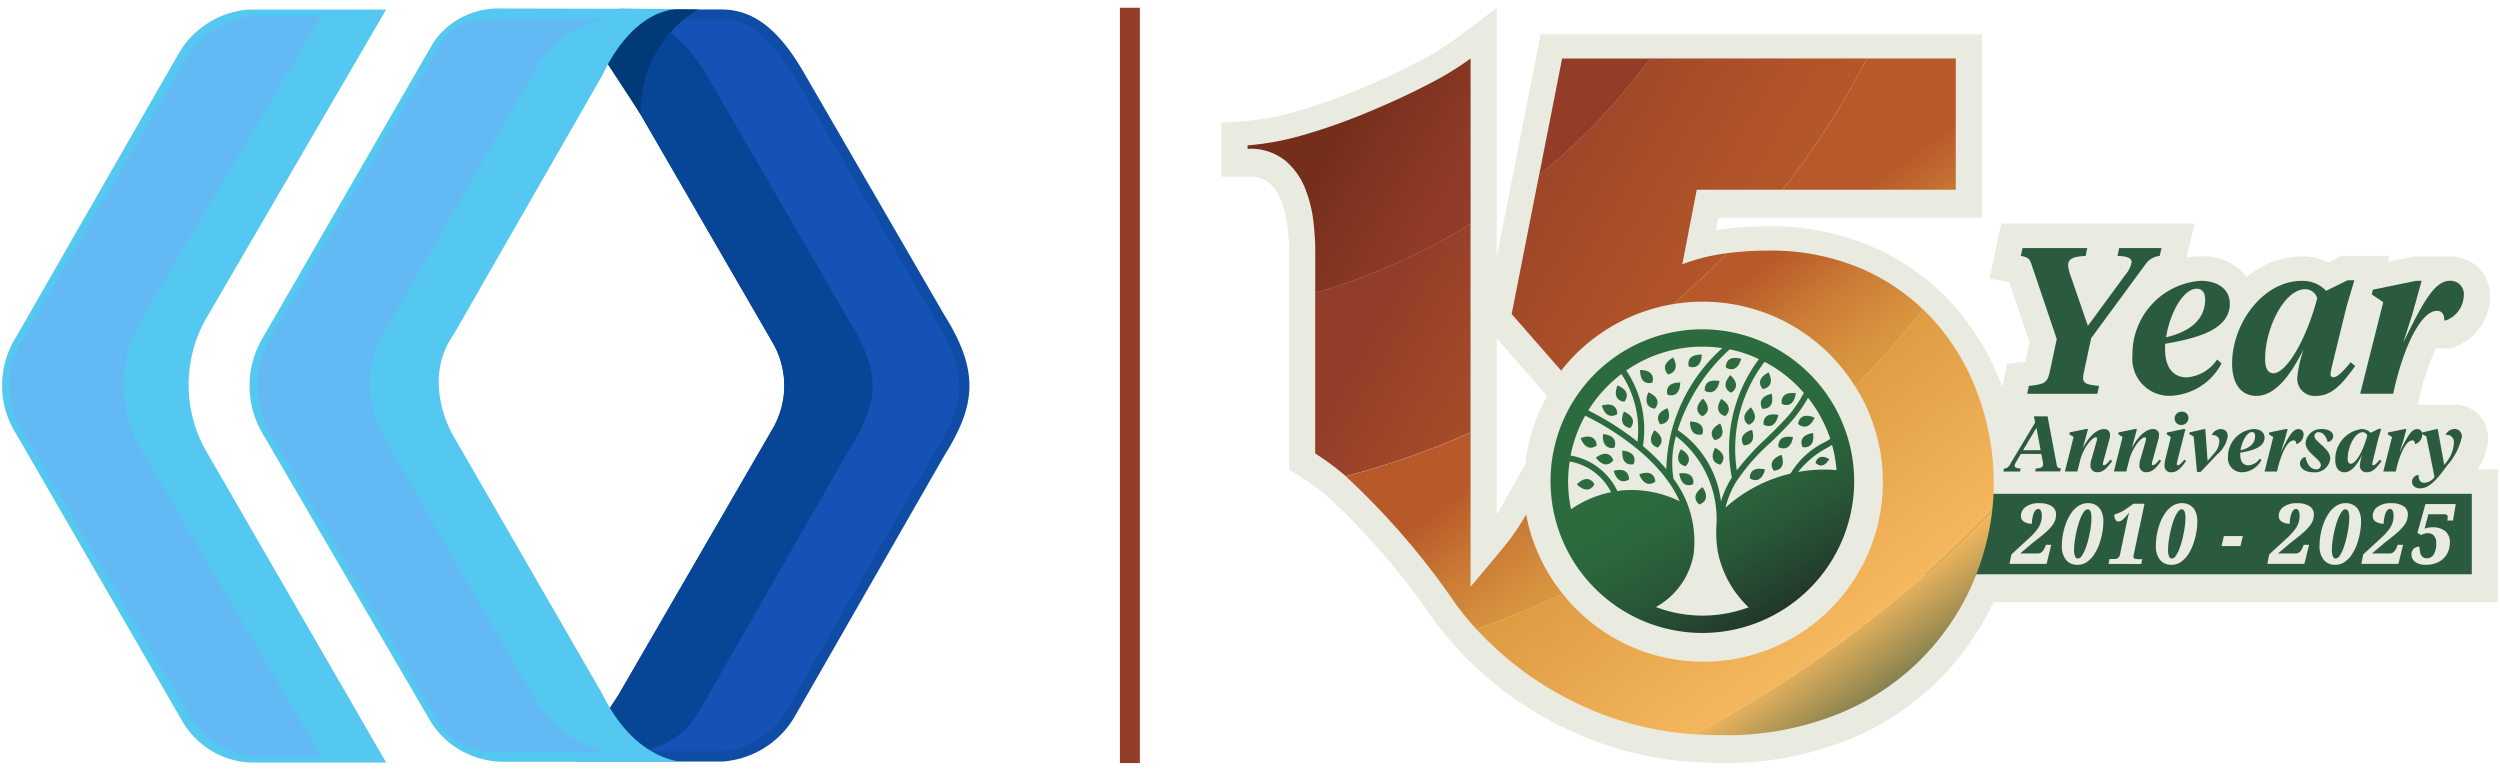 <svg xmlns="http://www.w3.org/2000/svg" xmlns:xlink="http://www.w3.org/1999/xlink" viewBox="0 0 120 37"><defs><linearGradient id="linear-gradient" x1="88.401" y1="29.756" x2="92.651" y2="35.65" gradientUnits="userSpaceOnUse"><stop offset="0" stop-color="#f6b95f"/><stop offset="0.431" stop-color="#9d8d52"/><stop offset="0.906" stop-color="#365b42"/></linearGradient><linearGradient id="linear-gradient-2" x1="81.312" y1="22.049" x2="88.355" y2="31.426" gradientUnits="userSpaceOnUse"><stop offset="0" stop-color="#dc9a41"/><stop offset="1" stop-color="#f7b95f"/></linearGradient><linearGradient id="linear-gradient-3" x1="85.735" y1="21.493" x2="81.067" y2="15.271" gradientUnits="userSpaceOnUse"><stop offset="0" stop-color="#dc9a41"/><stop offset="0.226" stop-color="#d7923e"/><stop offset="0.576" stop-color="#cb7c36"/><stop offset="1" stop-color="#b75929"/></linearGradient><linearGradient id="linear-gradient-4" x1="84.853" y1="17.306" x2="69.826" y2="8.63" gradientUnits="userSpaceOnUse"><stop offset="0" stop-color="#b75929"/><stop offset="0.318" stop-color="#b15429"/><stop offset="0.758" stop-color="#9f4729"/><stop offset="1" stop-color="#923d29"/></linearGradient><linearGradient id="linear-gradient-5" x1="72.335" y1="9.107" x2="65.198" y2="4.987" gradientUnits="userSpaceOnUse"><stop offset="0" stop-color="#933d29"/><stop offset="0.365" stop-color="#8d3a26"/><stop offset="0.868" stop-color="#7b311e"/><stop offset="1" stop-color="#752e1b"/></linearGradient><linearGradient id="linear-gradient-6" x1="78.069" y1="16.785" x2="85.354" y2="29.404" gradientUnits="userSpaceOnUse"><stop offset="0" stop-color="#2c6b3e"/><stop offset="0.418" stop-color="#2c6b3e"/><stop offset="0.568" stop-color="#2b663c"/><stop offset="0.743" stop-color="#285837"/><stop offset="0.931" stop-color="#24412e"/><stop offset="1" stop-color="#22362a"/></linearGradient></defs><g id="Layer_2" data-name="Layer 2"><rect x="53.756" y="0.372" width="0.958" height="36.255" fill="#933d29"/><path d="M118.909,22.531a2.728,2.728,0,0,0,.517-1.47,1.588,1.588,0,0,0-1.362-1.621l0-.017h-2l.038-.178a10.286,10.286,0,0,1,.835-2.527h.727l.234-.1a2.578,2.578,0,0,0,1.62-2.339,1.876,1.876,0,0,0-1.631-1.952l0-.018h-2.025l-1.259.258.086-.289h-2.3l-.63.313a2.924,2.924,0,0,0-1.279-.282,4.059,4.059,0,0,0-2.635.995,2.625,2.625,0,0,0-2.228-.995,3.952,3.952,0,0,0-.665.055l.385-1.63H96.059L95.5,13.373l.941.169.979,2.887-.2.933-.878.1-.236,1.119a12.146,12.146,0,0,0-2.232-3.805c-.206-.241-.433-.48-.693-.73a11.29,11.29,0,0,0-3.147-2.129,12.349,12.349,0,0,0-5.207-1.055A15.5,15.5,0,0,0,82.726,11c-.123.017-.246.035-.367.054l.119-.607H95.13v-8.8H73.952l-2.11,10.7V.379l-2.006,1.51a13.833,13.833,0,0,1-1.789,1.086c-.8.421-1.711.846-2.7,1.264A27.783,27.783,0,0,1,62.4,5.3a12.774,12.774,0,0,1-2.614.509L58.63,5.9V8.479h1.253a1.5,1.5,0,0,1,1.016.282,2.17,2.17,0,0,1,.613.91l0,.01a5,5,0,0,1,.3,1.275v.013c.056.584.068.868.068,1v10.57l.587.368a11.359,11.359,0,0,1,1.321.983A35.141,35.141,0,0,1,68.854,29.8l.015.02a15.221,15.221,0,0,0,1.079,1.308A17.146,17.146,0,0,0,76.9,35.69a16.319,16.319,0,0,0,4.37.885c.457.031.885.046,1.309.046a15.737,15.737,0,0,0,6.306-1.182A13.2,13.2,0,0,0,93.4,32.29,13.451,13.451,0,0,0,95.69,28.9H119.9V22.531Zm-45.691-.25-1.056,1.875c-.1.178-.207.355-.321.529V16.238l2.421,2.767A8.452,8.452,0,0,0,73.218,22.281Z" fill="#e9eae0"/><path d="M100.026,17.866c-.12.548.06.588.727.658l-.079.379H97.305l.08-.379c.727-.08.877-.129,1-.658l.339-1.594L97.5,12.655c-.09-.269-.219-.319-.5-.369l.079-.379h3.109l-.079.379c-.628.03-.838.149-.838.448a1.668,1.668,0,0,0,.12.509l.827,2.4L102,13.213a1.418,1.418,0,0,0,.319-.618c0-.189-.17-.3-.678-.309l.08-.379h2.033l-.09.379a.929.929,0,0,0-.658.369l-2.63,3.577Z" fill="#2b5b3f"/><path d="M103.932,16.5a2.082,2.082,0,0,0-.01.249c0,.887.389,1.365,1.047,1.365a1.934,1.934,0,0,0,1.454-.857l.21.19A2.906,2.906,0,0,1,104.171,19a1.776,1.776,0,0,1-1.813-1.953,3.523,3.523,0,0,1,3.258-3.567c.967,0,1.415.5,1.415,1.1C107.031,15.754,105.646,16.212,103.932,16.5Zm.04-.309c1.256-.3,1.874-.926,1.874-1.823,0-.3-.12-.509-.4-.509C104.769,13.86,104.142,15.086,103.972,16.192Z" fill="#2b5b3f"/><path d="M110.579,16.75c-.648,1.306-1.386,2.252-2.272,2.252-.738,0-1.166-.588-1.166-1.554,0-1.933,1.495-3.966,3.338-3.966a1.551,1.551,0,0,1,1.176.478l1.026-.508h.329l-.379,1.275-.687,2.81a3.12,3.12,0,0,0-.08.419c0,.1.05.15.14.15.179,0,.428-.23.827-.718l.219.179c-.678.947-1.166,1.435-1.874,1.435a.825.825,0,0,1-.906-.876A5.835,5.835,0,0,1,110.579,16.75Zm.647-2.431a.6.6,0,0,0-.568-.439c-1.016,0-1.933,1.884-1.933,3.349,0,.4.11.687.4.687C109.7,17.916,110.648,16.481,111.226,14.319Z" fill="#2b5b3f"/><path d="M115.8,15.056l-.448,1.4c1.016-2.1,1.545-2.979,2.252-2.979a.64.64,0,0,1,.658.717,1.321,1.321,0,0,1-.857,1.186h-.08c0-.249-.07-.458-.359-.458-.727,0-1.594,1.644-2.092,3.976h-1.585l1.106-4.395-.548-.369.05-.229,2.093-.428h.249Z" fill="#2b5b3f"/><path d="M97.983,21.79H97l-.228.385a.414.414,0,0,0-.068.18c0,.09.09.123.288.135l-.033.142h-.794l.03-.142a.287.287,0,0,0,.247-.139l1.243-2.066-.056-.3h.655l.445,2.362c.019.1.09.124.191.139l-.03.142h-1.2l.03-.142c.2-.008.348-.034.348-.2a.478.478,0,0,0-.011-.113Zm-.876-.18h.842l-.2-1.078Z" fill="#2b5b3f"/><path d="M99.974,21.516c.269-.535.662-.92,1.018-.92a.266.266,0,0,1,.288.3.7.7,0,0,1-.03.194l-.28,1.026a.746.746,0,0,0-.03.157c0,.038.018.056.052.056.067,0,.165-.086.31-.269l.083.067c-.255.356-.438.539-.7.539a.312.312,0,0,1-.344-.322,1.043,1.043,0,0,1,.052-.31l.243-.846a.651.651,0,0,0,.023-.124c0-.045-.015-.071-.064-.071-.176,0-.6.505-.752,1.119l-.131.517h-.595l.415-1.651-.206-.138.019-.086.786-.161h.094Z" fill="#2b5b3f"/><path d="M102.324,21.516c.27-.535.663-.92,1.019-.92a.267.267,0,0,1,.288.3.74.74,0,0,1-.03.194l-.281,1.026a.746.746,0,0,0-.03.157c0,.038.019.056.053.056.067,0,.164-.086.31-.269l.083.067c-.255.356-.438.539-.7.539a.313.313,0,0,1-.345-.322,1.016,1.016,0,0,1,.053-.31l.243-.846a.639.639,0,0,0,.022-.124c0-.045-.015-.071-.063-.071-.176,0-.6.505-.752,1.119l-.132.517h-.595l.416-1.651-.206-.138.018-.086.787-.161h.093Z" fill="#2b5b3f"/><path d="M104.2,20.981l-.2-.138.018-.086.783-.161h.1l-.386,1.523a.819.819,0,0,0-.03.157c0,.038.019.056.053.056.067,0,.164-.086.311-.269l.082.067c-.255.356-.438.539-.7.539a.3.3,0,0,1-.333-.322,1.283,1.283,0,0,1,.041-.31Zm.18-.883a.332.332,0,0,1,.344-.337.3.3,0,0,1,.322.3.336.336,0,0,1-.349.337A.3.3,0,0,1,104.384,20.1Z" fill="#2b5b3f"/><path d="M105.076,20.828l.026-.075.7-.157h.053l.108,1.531.3-.352a.905.905,0,0,0,.266-.584c0-.21-.139-.315-.352-.307l.007-.045a.493.493,0,0,1,.412-.243.319.319,0,0,1,.333.359,1.427,1.427,0,0,1-.5.853l-.8.846h-.172l-.161-1.7Z" fill="#2b5b3f"/><path d="M107.531,21.73c0,.03,0,.063,0,.093,0,.333.145.513.392.513a.726.726,0,0,0,.547-.322l.079.072a1.091,1.091,0,0,1-.925.583.667.667,0,0,1-.681-.733,1.323,1.323,0,0,1,1.224-1.34c.363,0,.531.187.531.411C108.7,21.449,108.175,21.621,107.531,21.73Zm.015-.116c.472-.113.7-.348.7-.685,0-.112-.045-.191-.15-.191C107.846,20.738,107.61,21.2,107.546,21.614Z" fill="#2b5b3f"/><path d="M109.646,21.187l-.168.528c.382-.79.58-1.119.846-1.119a.24.24,0,0,1,.247.269.5.5,0,0,1-.322.446h-.03c0-.094-.027-.173-.135-.173-.273,0-.6.618-.786,1.494H108.7l.415-1.651-.206-.138.019-.086.786-.161h.094Z" fill="#2b5b3f"/><path d="M111.4,22.318c0-.278-.73-.584-.73-1.052a.732.732,0,0,1,.786-.67c.3,0,.539.119.539.355a.3.3,0,0,1-.24.259h-.03c-.063-.248-.213-.465-.426-.465a.187.187,0,0,0-.206.2c0,.243.76.6.76,1.048a.734.734,0,0,1-.794.677c-.389,0-.662-.172-.662-.43a.325.325,0,0,1,.243-.3h.026c.071.352.251.587.509.587A.2.2,0,0,0,111.4,22.318Z" fill="#2b5b3f"/><path d="M113.385,21.823c-.243.491-.52.846-.853.846-.277,0-.438-.221-.438-.583a1.452,1.452,0,0,1,1.254-1.49.578.578,0,0,1,.441.179l.386-.19h.124l-.143.479-.258,1.055a1.162,1.162,0,0,0-.03.157c0,.038.019.056.053.056.067,0,.161-.086.31-.269l.083.067c-.255.356-.438.539-.7.539a.31.31,0,0,1-.341-.329A2.245,2.245,0,0,1,113.385,21.823Zm.244-.913a.226.226,0,0,0-.214-.165c-.381,0-.726.708-.726,1.258,0,.15.041.258.15.258C113.056,22.261,113.412,21.722,113.629,20.91Z" fill="#2b5b3f"/><path d="M115.347,21.187l-.169.528c.382-.79.58-1.119.846-1.119a.24.24,0,0,1,.247.269.5.5,0,0,1-.322.446h-.03c0-.094-.026-.173-.134-.173-.274,0-.6.618-.787,1.494H114.4l.416-1.651-.206-.138.019-.086.786-.161h.093Z" fill="#2b5b3f"/><path d="M116.252,20.828l.026-.075.682-.157h.052l.311,1.725.056-.078a1.629,1.629,0,0,0,.408-1,.331.331,0,0,0-.378-.363l0-.045a.489.489,0,0,1,.4-.243.344.344,0,0,1,.359.385,3.059,3.059,0,0,1-.714,1.378c-.592.827-.925,1.085-1.292,1.085-.206,0-.385-.108-.385-.322a.337.337,0,0,1,.262-.314h.052c0,.232.086.37.281.37a.66.66,0,0,0,.486-.273l-.393-1.95Z" fill="#2b5b3f"/><rect x="91.423" y="23.703" width="27.223" height="3.862" fill="#2b5b3f"/><path d="M96.458,27.067l.089-.455.832-.764a3.159,3.159,0,0,0,.393-.418,1.184,1.184,0,0,0,.184-.34,1.082,1.082,0,0,0,.051-.332.56.56,0,0,0-.044-.237.139.139,0,0,0-.129-.092c-.086,0-.156.067-.211.2a1.469,1.469,0,0,0-.091.51.7.7,0,0,1-.376-.094.315.315,0,0,1-.151-.284.528.528,0,0,1,.228-.43,1.058,1.058,0,0,1,.661-.177,1.033,1.033,0,0,1,.587.143.449.449,0,0,1,.209.392.84.84,0,0,1-.052.3,1.027,1.027,0,0,1-.177.292,2.807,2.807,0,0,1-.346.34q-.22.189-.559.446l-.587.5h.817a.309.309,0,0,0,.259-.106.938.938,0,0,0,.131-.236l.028-.076h.257l-.225.917Z" fill="#e9eae0"/><path d="M99.708,27.111a.679.679,0,0,1-.539-.237,1.028,1.028,0,0,1-.2-.688,3.134,3.134,0,0,1,.2-1.072,2.251,2.251,0,0,1,.249-.484,1.252,1.252,0,0,1,.352-.348.83.83,0,0,1,.457-.131.75.75,0,0,1,.372.093.636.636,0,0,1,.263.287,1.111,1.111,0,0,1,.1.5,3.09,3.09,0,0,1-.048.518,3.579,3.579,0,0,1-.145.558,2.3,2.3,0,0,1-.246.5,1.278,1.278,0,0,1-.35.366A.774.774,0,0,1,99.708,27.111Zm.024-.3a.26.26,0,0,0,.2-.138,1.625,1.625,0,0,0,.179-.362,4.074,4.074,0,0,0,.145-.487q.063-.264.1-.517a3.547,3.547,0,0,0,.034-.45c0-.274-.06-.41-.181-.41-.064,0-.128.045-.191.134a1.654,1.654,0,0,0-.179.356,4.053,4.053,0,0,0-.147.483c-.042.174-.074.346-.1.517a3.162,3.162,0,0,0-.037.456.77.77,0,0,0,.049.314C99.636,26.775,99.679,26.809,99.732,26.809Z" fill="#e9eae0"/><path d="M101.208,27.067l.052-.234h.226a.27.27,0,0,0,.191-.062.336.336,0,0,0,.09-.187l.306-1.456c.018-.085.037-.171.056-.255s.043-.171.072-.259h-.012a2.457,2.457,0,0,1-.281.311.361.361,0,0,1-.233.107.159.159,0,0,1-.133-.085.424.424,0,0,1-.052-.249,2.643,2.643,0,0,0,.269-.1,1.846,1.846,0,0,0,.354-.211l.289-.209h.535l-.5,2.357a.963.963,0,0,0-.022.1.5.5,0,0,0-.011.083.091.091,0,0,0,.077.1.729.729,0,0,0,.189.02h.161l-.053.234Z" fill="#e9eae0"/><path d="M104.22,27.111a.679.679,0,0,1-.539-.237,1.028,1.028,0,0,1-.2-.688,3.211,3.211,0,0,1,.048-.525,3.1,3.1,0,0,1,.149-.547,2.209,2.209,0,0,1,.25-.484,1.226,1.226,0,0,1,.352-.348.824.824,0,0,1,.456-.131.75.75,0,0,1,.372.093.643.643,0,0,1,.264.287,1.126,1.126,0,0,1,.1.5,3.09,3.09,0,0,1-.048.518,3.471,3.471,0,0,1-.145.558,2.294,2.294,0,0,1-.245.5,1.306,1.306,0,0,1-.35.366A.779.779,0,0,1,104.22,27.111Zm.024-.3a.263.263,0,0,0,.2-.138,1.627,1.627,0,0,0,.178-.362,3.9,3.9,0,0,0,.145-.487q.063-.264.1-.517a3.547,3.547,0,0,0,.034-.45c0-.274-.06-.41-.181-.41-.064,0-.128.045-.191.134a1.654,1.654,0,0,0-.179.356,4.053,4.053,0,0,0-.147.483q-.061.261-.1.517a3.3,3.3,0,0,0-.036.456.79.79,0,0,0,.048.314C104.148,26.775,104.191,26.809,104.244,26.809Z" fill="#e9eae0"/><path d="M106.633,26.21l.113-.478h.909l-.113.478Z" fill="#e9eae0"/><path d="M108.833,27.067l.089-.455.832-.764a3.21,3.21,0,0,0,.392-.418,1.165,1.165,0,0,0,.185-.34,1.112,1.112,0,0,0,.05-.332.56.56,0,0,0-.044-.237.138.138,0,0,0-.129-.092c-.085,0-.156.067-.211.2a1.448,1.448,0,0,0-.09.51.692.692,0,0,1-.376-.094.313.313,0,0,1-.151-.284.527.527,0,0,1,.227-.43,1.058,1.058,0,0,1,.661-.177,1.036,1.036,0,0,1,.588.143.451.451,0,0,1,.209.392.84.84,0,0,1-.052.3,1.027,1.027,0,0,1-.177.292,2.957,2.957,0,0,1-.346.34q-.222.189-.559.446l-.587.5h.816a.313.313,0,0,0,.26-.106.935.935,0,0,0,.13-.236l.028-.076h.258l-.225.917Z" fill="#e9eae0"/><path d="M112.082,27.111a.676.676,0,0,1-.538-.237,1.022,1.022,0,0,1-.206-.688,3.2,3.2,0,0,1,.2-1.072,2.254,2.254,0,0,1,.25-.484,1.226,1.226,0,0,1,.352-.348.824.824,0,0,1,.456-.131.75.75,0,0,1,.372.093.638.638,0,0,1,.264.287,1.126,1.126,0,0,1,.1.5,3.09,3.09,0,0,1-.048.518,3.471,3.471,0,0,1-.145.558,2.294,2.294,0,0,1-.245.5,1.306,1.306,0,0,1-.35.366A.777.777,0,0,1,112.082,27.111Zm.025-.3a.263.263,0,0,0,.2-.138,1.67,1.67,0,0,0,.179-.362,4.078,4.078,0,0,0,.144-.487q.063-.264.1-.517a3.371,3.371,0,0,0,.034-.45c0-.274-.06-.41-.181-.41-.064,0-.128.045-.191.134a1.7,1.7,0,0,0-.179.356,3.879,3.879,0,0,0-.146.483q-.063.261-.1.517a3.3,3.3,0,0,0-.036.456.79.79,0,0,0,.048.314C112.01,26.775,112.053,26.809,112.107,26.809Z" fill="#e9eae0"/><path d="M113.345,27.067l.089-.455.832-.764a3.142,3.142,0,0,0,.392-.418,1.165,1.165,0,0,0,.185-.34,1.081,1.081,0,0,0,.05-.332.545.545,0,0,0-.044-.237.137.137,0,0,0-.128-.092c-.086,0-.157.067-.212.2a1.448,1.448,0,0,0-.09.51.7.7,0,0,1-.376-.094.313.313,0,0,1-.151-.284.53.53,0,0,1,.227-.43,1.062,1.062,0,0,1,.662-.177,1.035,1.035,0,0,1,.587.143.449.449,0,0,1,.209.392.84.84,0,0,1-.052.3,1.027,1.027,0,0,1-.177.292,2.88,2.88,0,0,1-.346.34q-.222.189-.559.446l-.587.5h.816a.311.311,0,0,0,.26-.106.9.9,0,0,0,.13-.236l.028-.076h.258l-.225.917Z" fill="#e9eae0"/><path d="M116.462,27.107a.822.822,0,0,1-.547-.145.445.445,0,0,1-.165-.346.388.388,0,0,1,.093-.261.361.361,0,0,1,.293-.109,1.287,1.287,0,0,0,.026.25.458.458,0,0,0,.1.215.3.3,0,0,0,.235.086.365.365,0,0,0,.324-.187,1.017,1.017,0,0,0,.119-.541.511.511,0,0,0-.109-.355.357.357,0,0,0-.278-.119.616.616,0,0,0-.2.028,1.084,1.084,0,0,0-.142.06l-.173-.108.382-1.38h1.456l-.133.792h-.27a1.137,1.137,0,0,0,.013-.116c0-.043,0-.071,0-.085a.088.088,0,0,0-.036-.072.242.242,0,0,0-.14-.028h-.748l-.181.687c.045-.013.1-.027.16-.042a1.054,1.054,0,0,1,.23-.022.91.91,0,0,1,.6.187.666.666,0,0,1,.223.541,1.1,1.1,0,0,1-.135.545.969.969,0,0,1-.388.384A1.256,1.256,0,0,1,116.462,27.107Z" fill="#e9eae0"/><path d="M81.352,35.243c.4.028.808.044,1.223.044a14.429,14.429,0,0,0,5.807-1.078A11.847,11.847,0,0,0,94.9,27.472a12.432,12.432,0,0,0,.726-2.961A57.289,57.289,0,0,1,81.352,35.243Z" fill="url(#linear-gradient)"/><path d="M95.625,24.511a11.25,11.25,0,0,0,.077-1.282A12.366,12.366,0,0,0,95,19.1a10.876,10.876,0,0,0-2.072-3.6c-.193-.225-.4-.438-.612-.644a48.268,48.268,0,0,1-3.267,3.688A8.62,8.62,0,0,1,75.005,28.5q-2.019.944-4.135,1.7a16.243,16.243,0,0,0,2.159,1.949,16,16,0,0,0,4.289,2.283,15.033,15.033,0,0,0,4.034.814A57.289,57.289,0,0,0,95.625,24.511Z" fill="url(#linear-gradient-2)"/><path d="M85.561,9.107a39.338,39.338,0,0,0,4.051-6.3h4.265v6.3ZM72.115,26.341Q71.038,27.637,69.88,29a13.69,13.69,0,0,0,.99,1.2q2.115-.756,4.135-1.7a8.579,8.579,0,0,1-1.751-3.807A11.116,11.116,0,0,1,72.115,26.341ZM84.831,12.029a14.334,14.334,0,0,0-1.936.126Q81.655,13.436,80.3,14.6a8.608,8.608,0,0,1,8.745,3.947,48.268,48.268,0,0,0,3.267-3.688,10.058,10.058,0,0,0-2.8-1.893A11.065,11.065,0,0,0,84.831,12.029ZM69.88,29c.392-.461.347-.349.707-.777l0-7.461a38.953,38.953,0,0,1-5.99,2.1A36.083,36.083,0,0,1,69.88,29Z" fill="url(#linear-gradient-3)"/><path d="M80.3,14.6a8.619,8.619,0,0,0-5.365,3.189l-2.375-2.715,1.313-6.661a30.677,30.677,0,0,0,5.329-5.607H89.612a39.338,39.338,0,0,1-4.051,6.3H81.444l-.694,3.579a9.38,9.38,0,0,1,2.145-.531Q81.655,13.436,80.3,14.6Zm-9.714-3.85a30.31,30.31,0,0,1-7.457,3.306v7.708a12.711,12.711,0,0,1,1.467,1.09,38.953,38.953,0,0,0,5.99-2.1V10.753Z" fill="url(#linear-gradient-4)"/><path d="M74.981,2.809h4.224a30.677,30.677,0,0,1-5.329,5.607Zm-4.392,0a15.016,15.016,0,0,1-1.962,1.2q-1.258.659-2.784,1.3a28.84,28.84,0,0,1-3.085,1.114,13.858,13.858,0,0,1-2.875.557v.164a2.66,2.66,0,0,1,1.852.6,3.411,3.411,0,0,1,.958,1.425,6.165,6.165,0,0,1,.366,1.6c.049.506.073.881.073,1.123v2.167a30.31,30.31,0,0,0,7.457-3.306V2.809Z" fill="url(#linear-gradient-5)"/><path d="M89,23.091a7.287,7.287,0,1,1-7.283-7.284A7.3,7.3,0,0,1,89,23.091Z" fill="url(#linear-gradient-6)"/><path d="M78.862,21.411a9.012,9.012,0,0,1,.951.912,1.653,1.653,0,0,1,.169.208,8.045,8.045,0,0,1,2.689-5.821,6.6,6.6,0,0,0-.944-.071,6.415,6.415,0,0,0-3.666,1.145A5.1,5.1,0,0,1,78.862,21.411Zm.7.071s-.6-.158-.147-.833C80.083,21.121,79.565,21.482,79.565,21.482Zm2.126-4.459c-.043.813-.626.569-.626.569S80.876,17,81.691,17.023Zm-1.648,1.924s-.205-.589.61-.586C80.632,19.175,80.043,18.947,80.043,18.947Zm.27-1.788c.383.719-.241.811-.241.811S79.6,17.559,80.313,17.159Zm-.266,2.435c.277.766-.354.767-.354.767S79.287,19.887,80.047,19.594Zm-.611.022s-.623-.032-.313-.786C79.869,19.157,79.436,19.616,79.436,19.616Zm-.711-1.859c.814.018.589.608.589.608S78.725,18.572,78.725,17.757Z" fill="#e9eae0"/><path d="M79.6,22.518a9.036,9.036,0,0,0-.977-.938,12.943,12.943,0,0,0-2.533-1.627,6.245,6.245,0,0,0-.7,1.914,3.049,3.049,0,0,1,2.246,1.706,1.7,1.7,0,0,1,.209-.033,5.266,5.266,0,0,1,2.78.521A6.188,6.188,0,0,0,79.6,22.518Zm-2.651-1.682c.81.086.536.655.536.655S76.879,21.648,76.947,20.836Zm-1.077.194c.764-.283.771.348.771.348S76.17,21.788,75.87,21.03Zm.731.936c.66-.479.836.127.836.127S77.094,22.614,76.6,21.966Zm1.59,1.049s-.506.366-.737-.415C78.24,22.386,78.191,23.015,78.191,23.015Zm.222-.735s-.6.161-.54-.651C78.684,21.71,78.413,22.28,78.413,22.28Zm.27.486c.765-.282.771.349.771.349S78.983,23.524,78.683,22.766Z" fill="#e9eae0"/><path d="M82.384,25.435h-.013a5.03,5.03,0,0,0-1.927-4.5,4.786,4.786,0,0,0-.117,2.044,5.028,5.028,0,0,1,.97,3.594,3.589,3.589,0,0,1-1.816,2.565,6.33,6.33,0,0,0,4.453.013,5.047,5.047,0,0,1-1.439-2.48A4.874,4.874,0,0,1,82.384,25.435Zm-1.7-3.871c.706.406.225.815.225.815S80.289,22.279,80.68,21.564Zm.594,1.673s-.55.294-.674-.511C81.408,22.62,81.274,23.237,81.274,23.237Zm.291.976s-.511-.359.153-.832C82.176,24.054,81.565,24.213,81.565,24.213Z" fill="#e9eae0"/><path d="M75.346,22.153a6.439,6.439,0,0,0-.078.938,6.593,6.593,0,0,0,.143,1.354,5.131,5.131,0,0,1,1.921-.82A2.751,2.751,0,0,0,75.346,22.153Zm.339,1.1c.575-.578.846-.008.846-.008S76.276,23.81,75.685,23.248Z" fill="#e9eae0"/><path d="M77.827,17.954A6.46,6.46,0,0,0,76.238,19.7,13.3,13.3,0,0,1,78.6,21.2,4.843,4.843,0,0,0,77.827,17.954Zm-.2,1.921s-.5.369-.74-.41C77.67,19.245,77.626,19.875,77.626,19.875ZM77.64,18.5c.752.312.328.78.328.78S77.344,19.26,77.64,18.5Zm.617,2.042s-.623-.035-.31-.787C78.692,20.084,78.257,20.542,78.257,20.542Z" fill="#e9eae0"/><path d="M80.529,20.643a4.825,4.825,0,0,1,2.077,3.431,4.536,4.536,0,0,1,.449-1.035c.026-.046.059-.085.085-.13l-.013.006a7.187,7.187,0,0,1,1.3-5.677,6.1,6.1,0,0,0-1.4-.469A8.863,8.863,0,0,0,80.529,20.643Zm1.181.2s-.59.2-.586-.61C81.938,20.256,81.71,20.844,81.71,20.844Zm0-.863s-.558-.281.03-.846C82.291,19.735,81.71,19.981,81.71,19.981Zm.121-1.224s-.094-.616.707-.465C82.369,19.089,81.831,18.757,81.831,18.757Zm.738,1.569c.362.73-.265.8-.265.8S81.848,20.7,82.569,20.326Zm.009,1.977s-.619-.079-.254-.807C83.044,21.876,82.578,22.3,82.578,22.3Zm1-5.081c-.225.783-.737.414-.737.414S82.794,17.013,83.581,17.222Zm-.526.784c.6.552.041.845.041.845S82.517,18.618,83.055,18.006Zm-.244,1.967s-.611-.128-.189-.825C83.31,19.586,82.811,19.973,82.811,19.973Z" fill="#e9eae0"/><path d="M83.368,22.577a12.153,12.153,0,0,1,1.419-1.544c.293-.286.592-.572.872-.879a5.8,5.8,0,0,0,.925-1.295A6.356,6.356,0,0,0,84.7,17.368,6.858,6.858,0,0,0,83.368,22.577Zm2.832-3.7c-.116.806-.674.511-.674.511S85.391,18.776,86.2,18.874Zm-.84,1.042c-.176.8-.71.46-.71.46S84.561,19.758,85.36,19.916Zm-.766-.3s-.347-.519.442-.722C85.221,19.692,84.594,19.621,84.594,19.621Zm.3-1.745c.353.734-.275.8-.275.8S84.167,18.245,84.894,17.876Zm-.85,1.679c.491.651-.112.839-.112.839S83.405,20.061,84.044,19.555Zm.056,1.076c.228.782-.4.744-.4.744S83.323,20.876,84.1,20.631Z" fill="#e9eae0"/><path d="M87.619,21.209c.078-.046.156-.091.235-.143a6.512,6.512,0,0,0-1.068-1.973,6.564,6.564,0,0,1-.918,1.263c-.28.306-.586.6-.879.886a9.547,9.547,0,0,0-1.687,1.94,4.6,4.6,0,0,0-.481,1.185,7.109,7.109,0,0,1,3.125-1.634A3.9,3.9,0,0,1,87.619,21.209Zm-3.625,1.753s-.061-.621.73-.425C84.511,23.323,83.994,22.962,83.994,22.962Zm2.531-1.5s-.3-.547.5-.679C87.143,21.59,86.525,21.462,86.525,21.462Zm-1.38,1.131s-.4-.481.367-.762C85.776,22.6,85.145,22.593,85.145,22.593Zm.221-1.135s-.1-.616.7-.476C85.908,21.781,85.366,21.458,85.366,21.458ZM87.1,20.049c-.338.741-.791.3-.791.3S86.352,19.727,87.1,20.049Z" fill="#e9eae0"/><path d="M87.938,21.352c-.058.039-.117.072-.169.111a4.36,4.36,0,0,0-1.459,1.191,7.028,7.028,0,0,1,1.843-.09A6.15,6.15,0,0,0,87.938,21.352Zm-.791.863s.084-.5.657-.178C87.474,22.6,87.147,22.215,87.147,22.215Z" fill="#e9eae0"/><path d="M45.321,21.879,38.2,34.3a4.366,4.366,0,0,1-3.518,2.253h-7.09l.32-.488,1.766-2.693,7.438-12.838a4.114,4.114,0,0,0,0-4.038L28.114.94,27.832.454h6.781c1.411,0,2.636.767,3.906,2.918l6.8,11.733C47.048,17.86,46.821,19.479,45.321,21.879Z" fill="#0e4ca5"/><path d="M28.491,36.065l1.6-2.439,7.459-12.872.01-.024a4.583,4.583,0,0,0-.028-4.487L28.677.941h5.936c.887,0,2.084.3,3.486,2.679l6.8,11.729c1.685,2.688,1.363,4.105.009,6.272L37.766,34.072a3.908,3.908,0,0,1-3.09,1.993Z" fill="#1552b6"/><path d="M40.741,21.62,33.6,34.072a3.743,3.743,0,0,1-3.089,1.992h-2.6l1.766-2.693,7.438-12.838a4.114,4.114,0,0,0,0-4.038L28.114.94h2.349c.251,0,1.83-.018,3.438,2.618l.013.029,6.82,11.762C42.417,18.037,42.1,19.454,40.741,21.62Z" fill="#074696"/><path d="M33.5.454A5.706,5.706,0,0,0,30.752,5.5L28.491,2.033,29.72.422Z" fill="#013a78"/><path d="M32.827,36.566H24.2a4.239,4.239,0,0,1-1.961-.478,4.046,4.046,0,0,1-1.652-1.6L12.6,20.8a4.5,4.5,0,0,1,0-4.564L20.794,2.056A3.688,3.688,0,0,1,22.006.921,3.817,3.817,0,0,1,23.971.407l8.707.021c-2.426.019-3.736,3.133-3.736,3.133L21.8,16.012c-1.668,2.348,0,4.982,0,4.982l7.132,12.354C30.5,36.518,32.7,36.566,32.827,36.566Z" fill="#54c8f0"/><path d="M29.06,36.088H23.691a3.1,3.1,0,0,1-2.628-1.435c-.064-.1-.095-.163-.095-.163L12.982,20.8a4.5,4.5,0,0,1,0-4.564L21.175,2.056l.01-.016A2.647,2.647,0,0,1,23.374.922l5.686,0a4.855,4.855,0,0,0-3.368,2.42L18.569,15.758c-1.78,2.53-.141,5.279-.007,5.494l7.12,12.335A5.624,5.624,0,0,0,29.06,36.088Z" fill="#63b9f3"/><path d="M9.873,21.614,18.534,36.6H11.988A3.987,3.987,0,0,1,8.806,34.71L.775,20.825a4.353,4.353,0,0,1,0-4.653L8.527,2.656A4.274,4.274,0,0,1,11.893.46h6.641L9.873,15.325A6.451,6.451,0,0,0,9.873,21.614Z" fill="#54c8f0"/><path d="M6.759,21.563,15.421,36.3H12.339a4,4,0,0,1-3.182-1.854L1.126,20.787a4.221,4.221,0,0,1,0-4.576L8.879,2.919A4.289,4.289,0,0,1,12.244.76h3.177L6.759,15.378A6.25,6.25,0,0,0,6.759,21.563Z" fill="#63b9f3"/></g></svg>